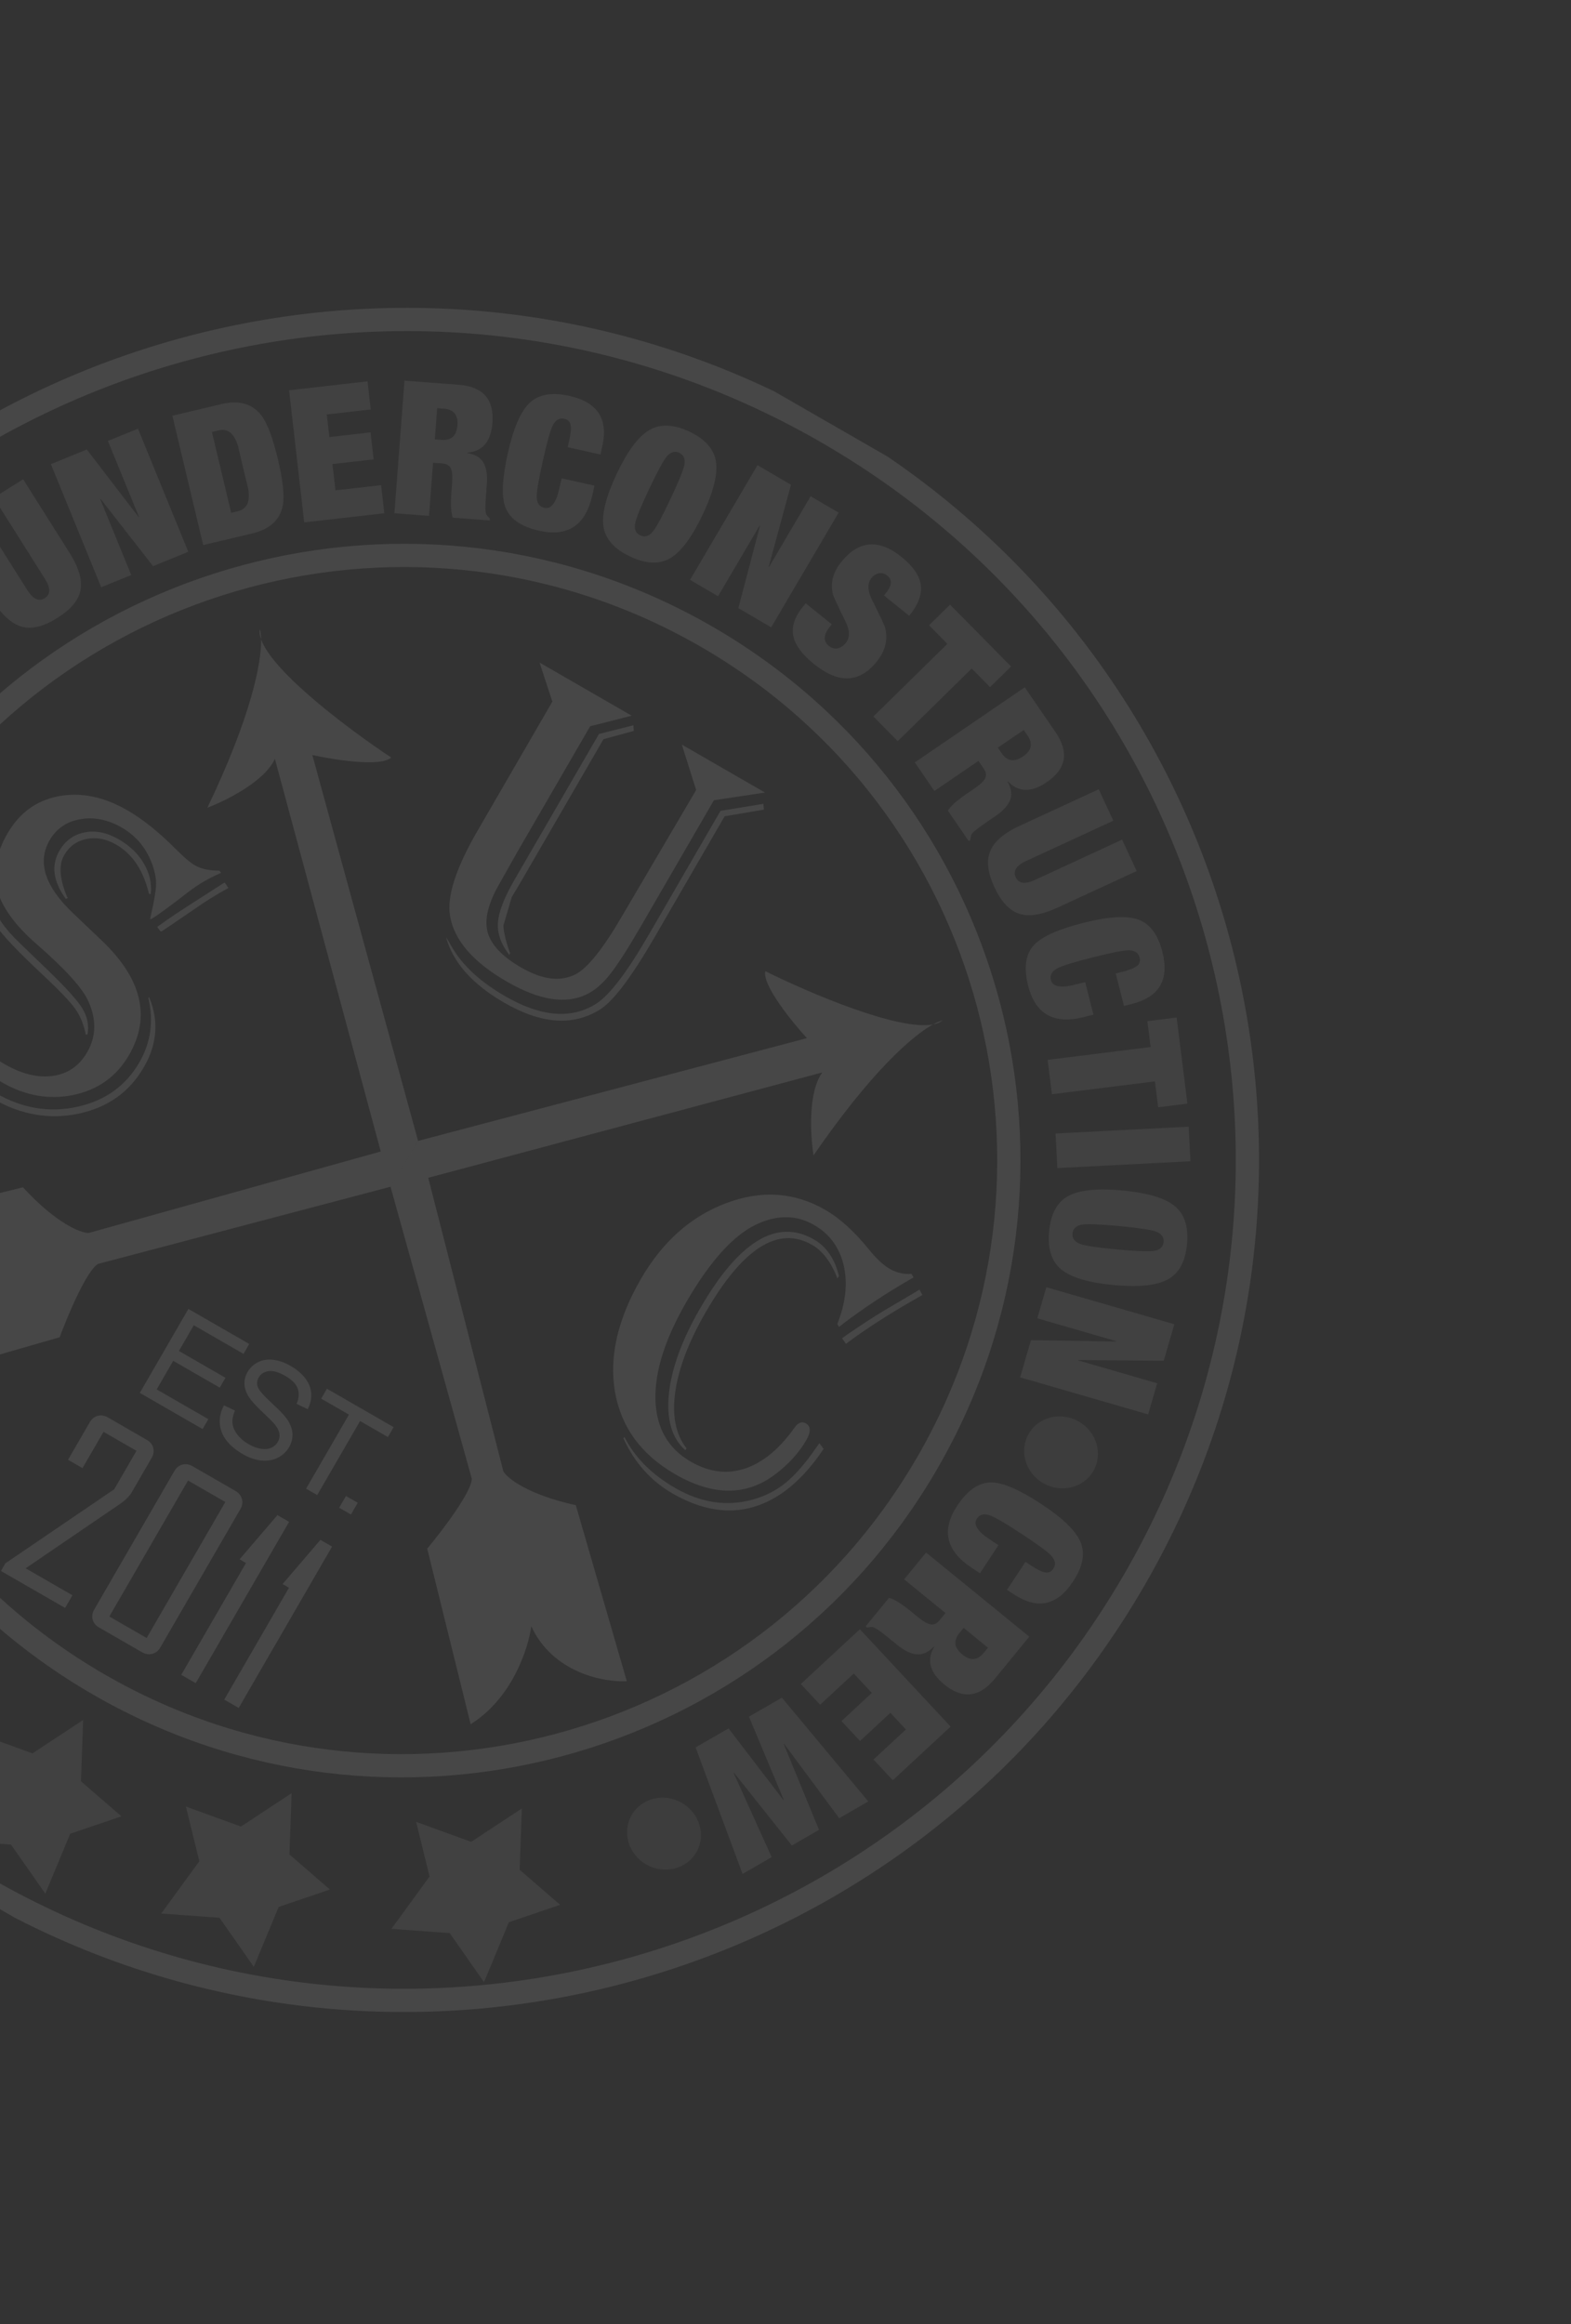 <svg width="338" height="500" viewBox="0 0 338 500" fill="none" xmlns="http://www.w3.org/2000/svg">
<rect x="0" y="0" width="338" height="500" fill="#333333" stroke="none"/>
<g clip-path="url(#clip0)">
<path d="M244.008 339.952C193.915 426.413 83.106 456.023 -3.491 406.09C-90.088 356.157 -119.684 245.588 -69.591 159.127C-19.499 72.665 91.311 43.055 177.908 92.988C264.505 142.921 294.101 253.49 244.008 339.952Z" stroke="white" stroke-opacity="0.1" stroke-width="5"/>
<path d="M199.488 314.749C163.412 377.019 83.646 398.362 21.328 362.429C-40.991 326.496 -62.27 246.888 -26.193 184.618C9.884 122.347 89.65 101.004 151.968 136.938C214.286 172.871 235.565 252.479 199.488 314.749Z" stroke="white" stroke-opacity="0.1" stroke-width="5"/>
<path d="M-11.476 113.431L-5.153 109.462L5.863 126.927C7.104 128.893 8.359 129.479 9.628 128.682C10.897 127.885 10.911 126.503 9.67 124.537L-1.346 107.072L4.976 103.102L14.988 118.973C17.042 122.228 17.801 124.987 17.266 127.248C16.758 129.302 15.111 131.205 12.324 132.954C9.536 134.704 7.116 135.356 5.062 134.91C2.765 134.427 0.59 132.557 -1.464 129.302L-11.476 113.431Z" fill="#FAF8F8" fill-opacity="0.07"/>
<path d="M132.684 101.938C134.991 97.057 137.314 93.927 139.653 92.547C142.005 91.143 144.887 91.243 148.302 92.85C151.717 94.457 153.629 96.611 154.039 99.314C154.46 101.993 153.517 105.772 151.211 110.653C148.904 115.533 146.575 118.676 144.224 120.08C141.884 121.46 139.007 121.347 135.592 119.74C132.177 118.134 130.259 115.992 129.838 113.313C129.429 110.61 130.377 106.818 132.684 101.938ZM139.658 105.218C137.934 108.867 136.942 111.28 136.681 112.456C136.401 113.801 136.758 114.707 137.75 115.174C138.743 115.641 139.671 115.339 140.532 114.268C141.277 113.319 142.511 111.02 144.236 107.372C145.96 103.724 146.953 101.311 147.213 100.134C147.493 98.79 147.137 97.884 146.144 97.417C145.152 96.95 144.224 97.251 143.363 98.323C142.618 99.272 141.383 101.571 139.658 105.218Z" fill="#FAF8F8" fill-opacity="0.07"/>
<path d="M241.508 256.11C246.892 256.615 250.633 257.73 252.73 259.455C254.853 261.183 255.738 263.923 255.386 267.673C255.032 271.422 253.652 273.949 251.243 275.252C248.861 276.559 244.978 276.96 239.593 276.455C234.208 275.951 230.454 274.834 228.33 273.106C226.234 271.38 225.363 268.643 225.715 264.893C226.067 261.143 227.435 258.615 229.817 257.308C232.226 256.005 236.122 255.605 241.508 256.11ZM240.787 263.769C236.762 263.392 234.149 263.282 232.951 263.438C231.588 263.632 230.856 264.275 230.754 265.365C230.65 266.455 231.251 267.222 232.553 267.666C233.702 268.042 236.288 268.419 240.313 268.795C244.339 269.173 246.951 269.283 248.149 269.127C249.512 268.933 250.244 268.291 250.347 267.201C250.45 266.11 249.85 265.343 248.547 264.899C247.399 264.522 244.812 264.147 240.787 263.769Z" fill="#FAF8F8" fill-opacity="0.07"/>
<path d="M195.621 132.484L190.183 128.105L190.611 127.575C191.906 125.974 192.002 124.73 190.897 123.84C190.314 123.37 189.706 123.207 189.073 123.35C188.459 123.473 187.932 123.804 187.495 124.345C186.571 125.488 186.628 127.097 187.669 129.171C189.386 132.578 190.31 134.541 190.441 135.058C191.095 137.61 190.48 140.05 188.597 142.378C184.897 146.951 180.412 147.115 175.14 142.871C172.64 140.858 171.164 138.897 170.712 136.988C170.244 134.93 170.91 132.788 172.71 130.564L173.34 129.785L178.965 134.314L178.537 134.845C177.141 136.569 177.079 137.944 178.349 138.967C178.933 139.437 179.551 139.608 180.204 139.482C180.873 139.335 181.461 138.95 181.965 138.326C182.907 137.162 182.872 135.589 181.86 133.607C180.206 130.25 179.328 128.359 179.225 127.932C178.583 125.494 179.179 123.141 181.012 120.876C184.762 116.24 189.075 115.885 193.95 119.811C196.472 121.841 197.859 123.868 198.114 125.892C198.385 127.896 197.555 130.093 195.621 132.484Z" fill="#FAF8F8" fill-opacity="0.07"/>
<path d="M187.91 154.141L203.826 138.515L199.883 134.517L204.405 130.077L217.533 143.386L213.01 147.826L209.066 143.828L193.149 159.453L187.91 154.141Z" fill="#FAF8F8" fill-opacity="0.07"/>
<path d="M227.103 243.85L255.742 242.384L256.125 249.828L227.487 251.294L227.103 243.85Z" fill="#FAF8F8" fill-opacity="0.07"/>
<path d="M225.395 228.011L247.554 225.251L246.857 219.685L253.155 218.901L255.472 237.429L249.176 238.213L248.48 232.646L226.321 235.406L225.395 228.011Z" fill="#FAF8F8" fill-opacity="0.07"/>
<path d="M236.389 169.799L239.529 176.561L220.761 185.234C218.647 186.211 217.905 187.378 218.536 188.735C219.166 190.093 220.538 190.283 222.651 189.306L241.42 180.634L244.56 187.396L227.504 195.277C224.005 196.894 221.166 197.293 218.987 196.476C217.009 195.711 215.328 193.838 213.943 190.857C212.56 187.876 212.221 185.398 212.927 183.423C213.699 181.211 215.836 179.297 219.334 177.68L236.389 169.799Z" fill="#FAF8F8" fill-opacity="0.07"/>
<path d="M196.814 164.024L220.475 147.86L227.078 157.481C230.043 161.801 229.427 165.394 225.229 168.262C221.894 170.541 219.093 170.479 216.828 168.077L216.762 168.122C217.612 169.645 217.792 170.995 217.302 172.172C216.834 173.334 215.771 174.48 214.114 175.612L212.093 176.993C210.215 178.276 209.19 179.122 209.016 179.532C208.915 179.763 208.831 180.16 208.764 180.724L208.432 180.95L203.939 174.404C204.506 173.434 205.872 172.21 208.038 170.731L209.628 169.644C210.954 168.739 211.743 167.973 211.995 167.347C212.263 166.744 212.139 166.068 211.624 165.318L210.512 163.698L201.035 170.173L196.814 164.024ZM220.255 157.043L214.688 160.846L215.528 162.069C216.707 163.788 218.236 164.007 220.114 162.724C221.948 161.471 222.268 159.974 221.072 158.233L220.255 157.043Z" fill="#FAF8F8" fill-opacity="0.07"/>
<path d="M199.248 334.001L221.453 352.102L214.059 361.132C210.738 365.186 207.108 365.607 203.168 362.396C200.038 359.844 199.309 357.145 200.982 354.301L200.919 354.25C199.694 355.493 198.446 356.045 197.176 355.907C195.927 355.786 194.524 355.091 192.97 353.824L191.073 352.277C189.311 350.841 188.208 350.097 187.765 350.046C187.514 350.014 187.108 350.046 186.547 350.14L186.236 349.886L191.268 343.743C192.361 344.013 193.923 344.977 195.955 346.632L197.448 347.85C198.692 348.864 199.65 349.403 200.323 349.469C200.978 349.555 201.594 349.246 202.17 348.543L203.416 347.023L194.521 339.771L199.248 334.001ZM212.559 354.477L207.335 350.217L206.394 351.365C205.073 352.978 205.294 354.504 207.055 355.941C208.776 357.343 210.306 357.228 211.644 355.593L212.559 354.477Z" fill="#FAF8F8" fill-opacity="0.07"/>
<path d="M240.047 209.424L241.604 209.03C243.135 208.642 244.159 208.216 244.678 207.755C245.201 207.319 245.372 206.739 245.187 206.013C244.917 204.952 244.094 204.43 242.717 204.449C241.51 204.479 238.947 204.99 235.027 205.983C231.109 206.975 228.611 207.745 227.535 208.294C226.317 208.933 225.842 209.783 226.112 210.845C226.396 211.958 227.504 212.407 229.439 212.193C229.952 212.146 231.298 211.847 233.478 211.295L235.257 218.284L233.194 218.807C226.758 220.437 222.762 218.197 221.207 212.086C220.207 208.151 220.644 205.202 222.52 203.239C224.196 201.464 227.732 199.893 233.13 198.526C238.477 197.172 242.395 196.938 244.885 197.823C247.408 198.727 249.144 201.043 250.093 204.772C251.614 210.752 249.442 214.485 243.578 215.971L241.826 216.414L240.047 209.424Z" fill="#FAF8F8" fill-opacity="0.07"/>
<path d="M220.63 336.002L221.972 336.883C223.292 337.749 224.297 338.217 224.988 338.287C225.665 338.379 226.209 338.112 226.621 337.488C227.224 336.572 227.055 335.614 226.113 334.613C225.276 333.744 223.168 332.201 219.791 329.984C216.413 327.767 214.158 326.447 213.027 326.025C211.732 325.558 210.782 325.783 210.18 326.698C209.547 327.657 209.962 328.778 211.425 330.058C211.806 330.403 212.936 331.193 214.815 332.426L210.843 338.451L209.064 337.285C203.516 333.644 202.479 329.19 205.951 323.923C208.188 320.531 210.666 318.864 213.384 318.921C215.828 318.958 219.375 320.503 224.028 323.557C228.637 326.581 231.453 329.308 232.478 331.739C233.511 334.208 232.968 337.048 230.849 340.262C227.449 345.417 223.222 346.336 218.167 343.019L216.657 342.027L220.63 336.002Z" fill="#FAF8F8" fill-opacity="0.07"/>
<path d="M84.853 110.419L87.02 81.892L98.675 82.774C103.908 83.17 106.331 85.898 105.947 90.959C105.642 94.981 103.841 97.121 100.545 97.381L100.539 97.461C102.262 97.752 103.43 98.457 104.044 99.575C104.659 100.666 104.891 102.21 104.739 104.208L104.554 106.645C104.382 108.909 104.402 110.237 104.614 110.628C104.731 110.851 104.989 111.165 105.388 111.571L105.358 111.97L97.428 111.37C97.025 110.322 96.922 108.492 97.12 105.882L97.266 103.964C97.387 102.366 97.283 101.273 96.951 100.686C96.647 100.1 96.04 99.773 95.132 99.704L93.17 99.556L92.302 110.982L84.853 110.419ZM94.063 87.81L93.553 94.522L95.035 94.634C97.117 94.791 98.244 93.738 98.416 91.474C98.584 89.263 97.613 88.078 95.504 87.918L94.063 87.81Z" fill="#FAF8F8" fill-opacity="0.07"/>
<path d="M122.139 96.214L122.49 94.65C122.834 93.112 122.917 92.008 122.738 91.338C122.585 90.675 122.143 90.262 121.411 90.098C120.339 89.859 119.501 90.356 118.895 91.59C118.377 92.679 117.677 95.191 116.794 99.128C115.912 103.064 115.473 105.634 115.477 106.84C115.498 108.213 116.045 109.019 117.116 109.258C118.239 109.509 119.143 108.725 119.824 106.906C120.014 106.429 120.354 105.095 120.845 102.905L127.9 104.479L127.435 106.551C125.986 113.016 122.178 115.561 116.011 114.185C112.04 113.299 109.599 111.577 108.691 109.021C107.861 106.728 108.054 102.871 109.269 97.448C110.473 92.078 112.032 88.485 113.949 86.668C115.897 84.831 118.753 84.332 122.515 85.171C128.552 86.518 130.909 90.137 129.588 96.028L129.194 97.788L122.139 96.214Z" fill="#FAF8F8" fill-opacity="0.07"/>
<path d="M65.447 112.383L62.194 83.959L79.074 82.037L79.766 88.088L70.31 89.165L70.865 94.022L79.724 93.013L80.389 98.825L71.53 99.834L72.177 105.487L81.994 104.369L82.686 110.42L65.447 112.383Z" fill="#FAF8F8" fill-opacity="0.07"/>
<path d="M185 350.501L204.527 371.453L192.086 382.993L187.929 378.533L194.9 372.067L191.563 368.487L185.034 374.544L181.04 370.26L187.57 364.204L183.687 360.036L176.451 366.748L172.294 362.289L185 350.501Z" fill="#FAF8F8" fill-opacity="0.07"/>
<path d="M168.614 375.182L176.21 393.662L170.368 397.031L157.902 381.356L157.833 381.396L166.022 399.536L159.762 403.145L149.657 375.929L156.75 371.839L168.552 387.248L168.621 387.208L161.132 369.313L168.226 365.224L186.816 387.547L180.557 391.156L168.682 375.141L168.614 375.182Z" fill="#FAF8F8" fill-opacity="0.07"/>
<path d="M45.598 92.932L49.74 110.319L51.186 109.976C52.41 109.686 53.156 108.946 53.423 107.757C53.622 106.858 53.548 105.627 53.202 104.061C53.776 106.698 53.468 105.523 52.279 100.532C51.091 95.542 50.836 94.354 51.513 96.967C51.115 95.413 50.625 94.28 50.043 93.567C49.268 92.626 48.269 92.3 47.044 92.59L45.598 92.932ZM43.716 117.265L37.086 89.432L47.636 86.931C51.413 86.035 54.275 86.84 56.22 89.344C57.498 91.017 58.687 94.154 59.782 98.754C60.878 103.354 61.232 106.688 60.844 108.757C60.236 111.866 58.043 113.868 54.266 114.764L43.716 117.265Z" fill="#FAF8F8" fill-opacity="0.07"/>
<path d="M21.772 126.338L10.942 99.848L18.677 96.701L29.814 111.209L29.889 111.179L23.215 94.855L29.686 92.222L40.515 118.712L32.928 121.799L21.628 107.314L21.554 107.344L28.243 123.706L21.772 126.338Z" fill="#FAF8F8" fill-opacity="0.07"/>
<path d="M247.021 304.285L219.481 296.314L221.808 288.309L240.123 288.603L240.145 288.527L223.173 283.615L225.12 276.919L252.662 284.889L250.379 292.74L231.981 292.589L231.958 292.665L248.968 297.588L247.021 304.285Z" fill="#FAF8F8" fill-opacity="0.07"/>
<path d="M148.461 124.747L162.971 100.071L170.177 104.288L165.392 121.928L165.461 121.968L174.403 106.762L180.43 110.289L165.92 134.965L158.853 130.829L163.52 113.075L163.451 113.034L154.488 128.275L148.461 124.747Z" fill="#FAF8F8" fill-opacity="0.07"/>
<path d="M139.029 401.106C142.872 403.319 147.702 402.147 149.82 398.488C151.937 394.829 150.539 390.07 146.697 387.857C142.855 385.644 138.024 386.816 135.907 390.475C133.79 394.133 135.187 398.893 139.029 401.106Z" fill="#FEFEFE" fill-opacity="0.05"/>
<path d="M224.446 319.076C228.288 321.289 233.119 320.117 235.237 316.459C237.354 312.8 235.956 308.04 232.114 305.827C228.272 303.614 223.441 304.786 221.323 308.445C219.206 312.103 220.604 316.863 224.446 319.076Z" fill="#FEFEFE" fill-opacity="0.05"/>
<path d="M112.273 389.059L101.372 396.24L89.526 391.94L92.416 403.7L84.215 414.959L96.755 415.873L104.135 426.433L109.491 413.535L120.513 409.789L111.806 402.25L112.273 389.059Z" fill="#FAF8F8" fill-opacity="0.07"/>
<path d="M62.743 385.767L51.842 392.948L39.995 388.648L42.887 400.408L34.685 411.667L47.225 412.581L54.606 423.141L59.962 410.243L70.984 406.497L62.276 398.958L62.743 385.767Z" fill="#FAF8F8" fill-opacity="0.07"/>
<path d="M17.888 370.026L6.986 377.207L-4.86 372.907L-1.969 384.666L-10.171 395.925L2.37 396.839L9.75 407.399L15.106 394.501L26.128 390.755L17.421 383.217L17.888 370.026Z" fill="#FAF8F8" fill-opacity="0.07"/>
<path d="M164.581 170.503L153.596 172.16L137.92 199.217C135.04 204.187 132.801 207.665 131.204 209.649C129.634 211.649 127.969 213.073 126.208 213.921C121.731 216.107 116.021 215.199 109.079 211.196C101.746 206.968 97.659 202.228 96.82 196.975C96.13 192.815 98.099 186.742 102.726 178.756L118.838 150.945L116.089 142.542L135.905 153.969L126.969 156.247L111.098 183.64L107.445 190.138C105.035 194.299 104.188 197.759 104.904 200.519C105.636 203.251 108.06 205.802 112.174 208.175C116.709 210.79 120.598 211.263 123.842 209.595C126.459 208.235 129.814 204.023 133.907 196.959L149.775 169.957L146.696 160.19L164.581 170.503ZM164.358 174.175L155.906 175.615L140.837 201.626C135.903 210.142 132.012 215.312 129.164 217.134C123.379 220.802 116.499 220.336 108.522 215.736C101.636 211.766 97.453 207.062 95.973 201.627L96.211 201.988L97.196 203.673C99.473 207.669 103.313 211.224 108.715 214.339C116.441 218.793 122.97 219.317 128.303 215.912C131.168 214.061 134.897 209.171 139.492 201.242L155.022 174.435L164.238 172.932L164.358 174.175ZM136.359 157.248L129.842 159.022L111.812 190.142L110.095 193.008L108.315 199.077C108.345 200.51 108.818 202.496 109.736 205.037L109.601 205.462C107.8 203.157 106.978 200.839 107.133 198.508C107.289 196.177 108.467 193.112 110.668 189.314L128.867 157.9L136.281 156.029L136.359 157.248Z" fill="white" fill-opacity="0.1"/>
<path d="M196.552 274.815L195.63 275.345C190.571 278.276 185.847 281.401 181.461 284.72L180.524 285.465L180.149 284.857C181.964 280.242 182.416 276.013 181.505 272.173C180.593 268.332 178.473 265.451 175.141 263.531C171.587 261.481 167.722 261.32 163.548 263.048C158.32 265.174 153.037 270.844 147.698 280.059C143.104 287.989 140.876 294.993 141.014 301.071C141.181 307.164 143.713 311.623 148.611 314.447C152.529 316.707 156.403 317.207 160.23 315.95C164.102 314.681 167.67 311.746 170.932 307.146C171.723 306.038 172.539 305.726 173.379 306.21C174.47 306.839 174.49 308.061 173.439 309.876C171.87 312.585 169.628 315.036 166.714 317.23C160.552 321.872 153.399 321.846 145.254 317.149C137.976 312.952 133.668 307.078 132.331 299.527C131.008 291.948 132.864 283.817 137.895 275.132C142.538 267.119 148.654 261.686 156.242 258.835C163.831 255.984 170.928 256.463 177.534 260.272C180.668 262.08 183.792 264.905 186.904 268.749C188.535 270.769 190.036 272.174 191.407 272.965C192.891 273.82 194.454 274.183 196.099 274.05L196.552 274.815ZM180.179 275.04C178.813 271.533 176.997 269.126 174.729 267.819C167.481 263.639 159.86 268.446 151.868 282.24C148.228 288.522 146.034 294.243 145.288 299.399C144.557 304.528 145.36 308.586 147.699 311.574L147.457 311.993C144.542 309.418 143.361 305.367 143.914 299.837C144.51 294.295 146.758 288.16 150.657 281.43C159.021 266.993 167.177 262.067 175.127 266.651C177.814 268.2 179.603 270.816 180.494 274.496L180.179 275.04ZM177.195 311.707C172.736 318.374 167.732 322.53 162.187 324.174C156.685 325.808 150.855 324.849 144.698 321.298C140.024 318.603 136.504 314.655 134.14 309.455L134.334 309.12C136.558 313.532 140.203 317.198 145.269 320.119C150.811 323.314 156.358 324.148 161.912 322.619C164.622 321.872 167.006 320.657 169.064 318.976C171.12 317.294 173.317 314.761 175.651 311.375L176.293 310.461L177.195 311.707ZM198.453 278.593L197.53 279.122C191.47 282.557 186.293 285.885 181.998 289.109L181.18 287.911L182.249 287.129C185.347 285.005 187.986 283.285 190.166 281.972L196.97 277.961L197.827 277.449L198.453 278.593Z" fill="white" fill-opacity="0.1"/>
<path d="M47.555 187.783C44.968 188.899 42.625 190.267 40.528 191.889C36.393 195.093 33.772 197.008 32.662 197.635L32.306 197.765C32.372 197.394 32.426 197.108 32.467 196.908C33.139 193.943 33.507 191.826 33.568 190.559C33.631 189.291 33.418 187.92 32.928 186.446C31.691 182.715 29.449 179.913 26.203 178.041C23.208 176.315 20.231 175.715 17.274 176.245C14.332 176.746 12.132 178.254 10.677 180.767C7.959 185.459 9.648 190.697 15.742 196.483L21.842 202.292C30.539 210.547 32.509 218.78 27.753 226.99C25.1 231.569 21.132 234.422 15.85 235.548C10.611 236.662 5.445 235.751 0.351 232.813C-2.84 230.974 -6.126 228.427 -9.506 225.174L-13.714 221.126C-15.426 219.506 -16.926 218.325 -18.214 217.583C-19.921 216.599 -22 216.126 -24.451 216.166L-24.447 215.386C-17.951 212.166 -12.635 208.599 -8.502 204.688L-7.868 205.332C-9.82 210.055 -10.03 214.479 -8.498 218.603C-6.968 222.727 -3.823 226.16 0.936 228.903C4.686 231.067 8.169 231.92 11.383 231.463C14.597 231.007 17.053 229.313 18.751 226.381C20.709 223.003 20.787 219.323 18.987 215.341C17.682 212.503 13.989 208.436 7.908 203.141C3.216 199.058 0.376 195.13 -0.611 191.357C-1.599 187.584 -0.855 183.56 1.62 179.289C4.176 174.877 7.828 172.215 12.576 171.301C17.368 170.377 22.311 171.383 27.406 174.322C30.681 176.209 34.161 178.999 37.848 182.689C39.568 184.425 40.918 185.576 41.897 186.141C43.269 186.933 45.042 187.321 47.215 187.307L47.555 187.783ZM49.139 191.043L48.397 191.454C46.133 192.718 44.086 193.997 42.255 195.288C37.917 198.262 35.485 199.915 34.959 200.244L34.579 200.417L33.813 199.416L34.2 199.137C36.08 197.762 38.646 196.038 41.901 193.966L47.959 190.083L48.363 189.87L49.139 191.043ZM32.05 192.309C30.865 187.267 28.508 183.729 24.982 181.695C22.854 180.469 20.735 180.066 18.624 180.488C16.512 180.91 14.906 182.07 13.807 183.969C12.61 186.035 12.794 188.972 14.359 192.78L14.574 193.183L14.169 193.398C11.429 189.62 10.965 186.167 12.776 183.04C14.038 180.862 15.85 179.54 18.21 179.076C20.569 178.611 23.01 179.106 25.528 180.558C27.935 181.946 29.735 183.673 30.928 185.739C32.165 187.794 32.669 189.984 32.441 192.311L32.05 192.309ZM32.074 214.505C34.214 219.577 33.836 224.611 30.94 229.609C27.849 234.943 23.158 238.272 16.864 239.597C10.586 240.894 4.48 239.832 -1.453 236.411C-4.476 234.668 -7.027 232.787 -9.106 230.769L-14.877 225.262C-16.218 223.967 -17.785 222.803 -19.576 221.771C-21.171 220.85 -22.826 220.324 -24.542 220.192L-24.342 218.686C-22.499 218.856 -20.821 219.376 -19.309 220.247C-17.63 221.216 -15.858 222.572 -13.994 224.319L-8.427 229.596C-6.208 231.695 -3.67 233.568 -0.816 235.214C4.782 238.442 10.568 239.412 16.54 238.125C22.558 236.827 27.031 233.651 29.958 228.597C32.434 224.324 33.09 219.711 31.928 214.757L32.074 214.505ZM-4.808 209.332C-6.684 214.955 -5.976 220.113 -2.683 224.805L-2.877 225.141C-7.209 220.631 -8.272 215.214 -6.063 208.888L-4.808 209.332ZM-2.194 192.735L-1.228 194.354C-1.258 196.534 0.65 199.46 4.498 203.131L10.286 208.704C14.213 212.496 16.69 215.246 17.715 216.955C18.786 218.652 19.158 220.525 18.831 222.571L18.44 222.57C18.022 220.392 17.265 218.539 16.17 217.014C15.103 215.504 12.767 213.059 9.163 209.676C3.926 204.794 0.563 201.253 -0.926 199.054C-2.398 196.827 -2.821 194.72 -2.194 192.735Z" fill="white" fill-opacity="0.1"/>
<path d="M89.95 245.45L173.607 223.339C170.332 219.77 163.958 211.892 164.659 208.932C174.17 213.654 193.247 221.783 200.724 220.397C201.594 219.916 202.285 219.643 202.79 219.537C202.271 219.959 201.572 220.239 200.724 220.397C196.355 222.809 187.472 230.467 175.035 248.556C174.359 244.381 173.791 234.969 176.926 230.718L92.136 253.384L108.294 316.527C109.133 317.992 113.426 321.502 123.886 323.825L134.858 361.69C129.936 361.94 118.934 359.921 114.304 349.852C113.695 354.548 110.232 365.34 101.258 370.938L91.916 333.171C95.149 329.285 101.59 320.826 101.494 318.078L84.021 255.307L89.95 245.45Z" fill="white" fill-opacity="0.1"/>
<path d="M89.95 245.45L67.199 162.429C71.934 163.477 81.955 165.051 84.172 162.97C75.317 157.115 58.719 144.702 56.178 137.558C56.16 136.567 56.051 135.834 55.89 135.346C55.784 136.004 55.891 136.747 56.178 137.558C56.273 142.532 54.078 154.016 44.616 173.768C48.575 172.27 57.021 168.068 59.139 163.243L81.92 247.724L19.074 265.255C17.384 265.261 12.192 263.306 4.941 255.436L-33.387 264.842C-31.14 269.215 -23.883 277.704 -12.834 276.68C-16.601 279.547 -24.227 287.915 -24.59 298.452L12.837 287.688C14.59 282.961 18.702 273.184 21.133 271.898L84.022 255.307L89.95 245.45Z" fill="white" fill-opacity="0.1"/>
<path d="M30.08 299.657L40.534 281.593L53.627 289.134L52.394 291.266L41.697 285.105L38.495 290.638L48.512 296.408L47.285 298.527L37.268 292.757L33.71 298.906L44.827 305.309L43.593 307.441L30.08 299.657ZM48.182 302.346L50.556 303.451C50.14 304.416 49.957 305.302 50.007 306.108C50.069 306.91 50.408 307.73 51.022 308.565C51.641 309.393 52.465 310.103 53.494 310.696C54.408 311.222 55.294 311.552 56.15 311.684C57.007 311.816 57.74 311.745 58.348 311.471C58.97 311.194 59.442 310.776 59.766 310.217C60.094 309.65 60.214 309.063 60.128 308.454C60.045 307.837 59.709 307.167 59.118 306.443C58.741 305.974 57.836 305.064 56.4 303.711C54.969 302.35 54.024 301.301 53.561 300.564C52.957 299.614 52.634 298.684 52.591 297.771C52.562 296.856 52.786 295.983 53.266 295.154C53.794 294.241 54.545 293.541 55.52 293.051C56.5 292.553 57.607 292.385 58.842 292.549C60.075 292.712 61.303 293.145 62.521 293.847C63.863 294.619 64.919 295.518 65.688 296.541C66.47 297.561 66.895 298.649 66.961 299.805C67.028 300.961 66.775 302.08 66.203 303.163L63.806 302.013C64.343 300.8 64.422 299.695 64.043 298.7C63.673 297.708 62.792 296.812 61.4 296.01C59.951 295.176 58.738 294.833 57.761 294.983C56.799 295.129 56.102 295.576 55.669 296.324C55.293 296.973 55.219 297.642 55.446 298.331C55.664 299.015 56.617 300.139 58.303 301.702C60.003 303.262 61.12 304.414 61.655 305.16C62.428 306.252 62.849 307.317 62.919 308.353C62.994 309.382 62.751 310.381 62.19 311.351C61.634 312.312 60.833 313.061 59.786 313.597C58.745 314.126 57.568 314.329 56.254 314.208C54.954 314.083 53.657 313.649 52.365 312.905C50.726 311.961 49.488 310.93 48.653 309.813C47.825 308.701 47.37 307.486 47.287 306.168C47.218 304.847 47.516 303.573 48.182 302.346ZM65.853 320.262L75.074 304.33L69.108 300.893L70.342 298.761L84.694 307.028L83.46 309.16L77.47 305.71L68.249 321.642L65.853 320.262ZM72.975 324.364L74.436 321.838L76.969 323.297L75.507 325.823L72.975 324.364Z" fill="white" fill-opacity="0.1"/>
<path d="M14.008 345.921L0.202 337.968L1.152 336.327L24.573 320.391L29.361 312.119L22.269 308.034L17.75 315.841L14.638 314.048L19.311 305.974C19.73 305.25 20.301 304.79 21.026 304.597C21.751 304.403 22.477 304.516 23.203 304.934L31.584 309.762C32.311 310.18 32.772 310.75 32.965 311.474C33.159 312.196 33.047 312.921 32.628 313.645L28.366 321.009C27.853 321.896 26.992 322.751 25.785 323.574L5.516 337.392L15.587 343.193L14.008 345.921ZM34.487 354.433C34.068 355.158 33.488 355.613 32.749 355.798C32.009 355.983 31.275 355.866 30.549 355.448L21.323 350.134C20.597 349.715 20.136 349.144 19.942 348.422C19.748 347.699 19.861 346.975 20.28 346.25L37.519 316.462C37.938 315.738 38.51 315.278 39.235 315.085C39.96 314.891 40.685 315.004 41.411 315.422L50.638 320.736C51.364 321.154 51.833 321.729 52.042 322.461C52.25 323.192 52.145 323.921 51.726 324.645L34.487 354.433ZM31.55 352.387L48.481 323.131L40.455 318.509L23.524 347.764L31.55 352.387ZM42.111 362.107L38.998 360.314L52.925 336.249L51.569 335.468L51.634 335.357L59.688 325.949L62.199 327.395L42.111 362.107ZM51.359 367.434L48.247 365.641L62.174 341.576L60.818 340.795L60.883 340.684L68.936 331.276L71.448 332.722L51.359 367.434Z" fill="white" fill-opacity="0.1"/>
</g>
<defs>
<clipPath id="clip0">
<rect width="366.363" height="365.928" fill="white" transform="matrix(0.867 0.499 -0.501 0.866 20.29 0)"/>
</clipPath>
</defs>
</svg>
